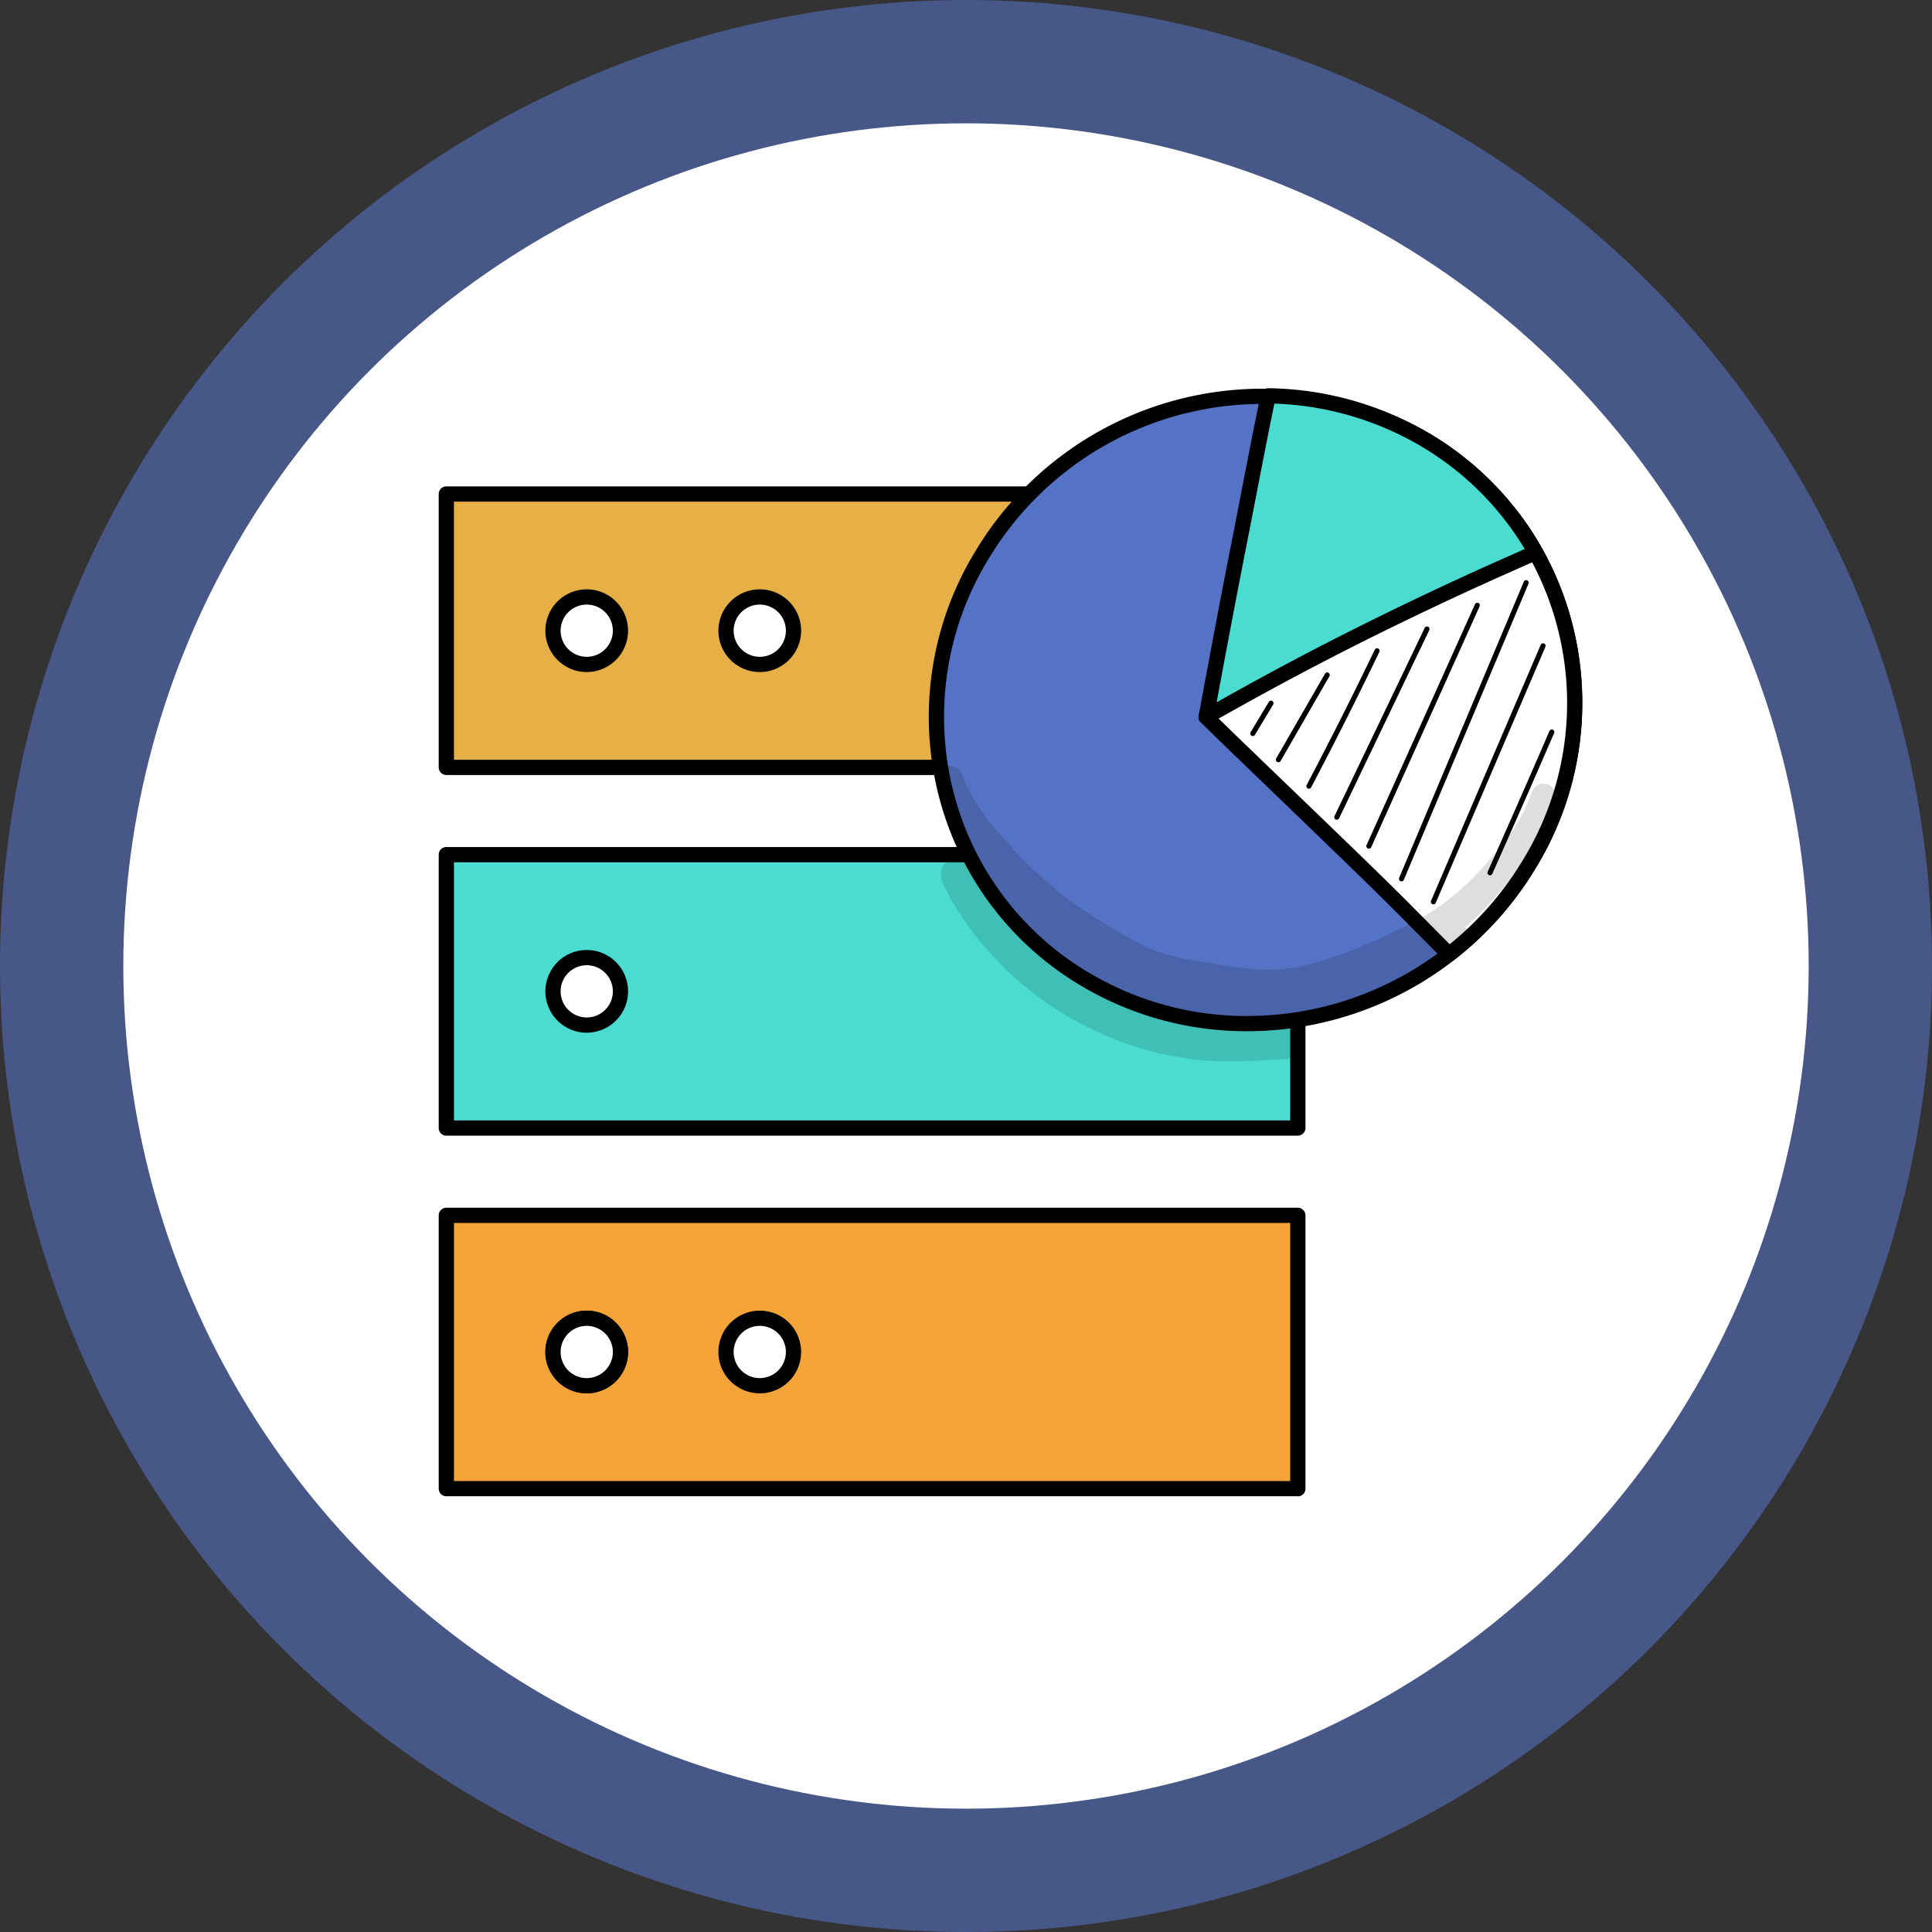 <svg xmlns="http://www.w3.org/2000/svg" xmlns:xlink="http://www.w3.org/1999/xlink" width="141" height="141" viewBox="0 0 141 141">
  <rect x="0" y="0" width="141" height="141" fill="#333333" stroke="none"/>
  <defs>
    <clipPath id="clip-path">
      <rect id="Rectángulo_366576" data-name="Rectángulo 366576" width="83.464" height="80.869" fill="none"/>
    </clipPath>
    <clipPath id="clip-path-3">
      <rect id="Rectángulo_366573" data-name="Rectángulo 366573" width="45.181" height="21.541" fill="none"/>
    </clipPath>
    <clipPath id="clip-path-4">
      <rect id="Rectángulo_366574" data-name="Rectángulo 366574" width="0.005" height="0.001" fill="none"/>
    </clipPath>
  </defs>
  <g id="Grupo_1034053" data-name="Grupo 1034053" transform="translate(5334.018 -4001.667)">
    <circle id="Elipse_8597" data-name="Elipse 8597" cx="70.5" cy="70.5" r="70.5" transform="translate(-5334.018 4001.667)" fill="#5573c6" opacity="0.58"/>
    <circle id="Elipse_8598" data-name="Elipse 8598" cx="61.5" cy="61.5" r="61.5" transform="translate(-5325.018 4010.667)" fill="#fff"/>
    <g id="Grupo_1033881" data-name="Grupo 1033881" transform="translate(-5302 4030)">
      <g id="Grupo_1033880" data-name="Grupo 1033880" clip-path="url(#clip-path)">
        <rect id="Rectángulo_366570" data-name="Rectángulo 366570" width="62.143" height="19.951" transform="translate(0.556 60.362)" fill="#f4a338"/>
        <g id="Grupo_1033879" data-name="Grupo 1033879">
          <g id="Grupo_1033878" data-name="Grupo 1033878" clip-path="url(#clip-path)">
            <path id="Trazado_782496" data-name="Trazado 782496" d="M62.7,114.6H.556A.557.557,0,0,1,0,114.047V94.1a.557.557,0,0,1,.556-.556H62.7a.557.557,0,0,1,.556.556v19.952a.557.557,0,0,1-.556.556M1.112,113.491H62.144V94.651H1.112Z" transform="translate(0 -33.734)"/>
            <rect id="Rectángulo_366571" data-name="Rectángulo 366571" width="62.144" height="19.951" transform="translate(0.556 7.721)" fill="#e6b046"/>
            <path id="Trazado_782497" data-name="Trazado 782497" d="M62.7,32.27H.556A.557.557,0,0,1,0,31.713V11.762a.557.557,0,0,1,.556-.556H62.7a.557.557,0,0,1,.556.556V31.713a.557.557,0,0,1-.556.556M1.112,31.157H62.144V12.318H1.112Z" transform="translate(0 -4.041)"/>
            <rect id="Rectángulo_366572" data-name="Rectángulo 366572" width="62.144" height="19.951" transform="translate(0.556 34.041)" fill="#4adbd1"/>
            <path id="Trazado_782498" data-name="Trazado 782498" d="M62.7,73.437H.556A.557.557,0,0,1,0,72.88V52.929a.557.557,0,0,1,.556-.556H62.7a.557.557,0,0,1,.556.556V72.88a.557.557,0,0,1-.556.556M1.112,72.324H62.144V53.485H1.112Z" transform="translate(0 -18.888)"/>
            <path id="Trazado_782499" data-name="Trazado 782499" d="M13.045,67.457a2.462,2.462,0,1,1,2.462,2.462,2.461,2.461,0,0,1-2.462-2.462" transform="translate(-4.705 -23.44)" fill="#fff"/>
            <path id="Trazado_782500" data-name="Trazado 782500" d="M15.193,70.161a3.018,3.018,0,1,1,3.018-3.018,3.022,3.022,0,0,1-3.018,3.018m0-4.924A1.906,1.906,0,1,0,17.1,67.143a1.908,1.908,0,0,0-1.905-1.905" transform="translate(-4.391 -23.126)"/>
            <path id="Trazado_782501" data-name="Trazado 782501" d="M13.045,108.623a2.462,2.462,0,1,1,2.462,2.462,2.462,2.462,0,0,1-2.462-2.462" transform="translate(-4.705 -38.286)" fill="#fff"/>
            <path id="Trazado_782502" data-name="Trazado 782502" d="M15.193,111.328a3.018,3.018,0,1,1,3.018-3.018,3.022,3.022,0,0,1-3.018,3.018m0-4.924A1.906,1.906,0,1,0,17.1,108.31a1.908,1.908,0,0,0-1.905-1.906" transform="translate(-4.391 -37.973)"/>
            <path id="Trazado_782503" data-name="Trazado 782503" d="M13.045,108.623a2.462,2.462,0,1,1,2.462,2.462,2.462,2.462,0,0,1-2.462-2.462" transform="translate(-4.705 -38.286)" fill="#fff"/>
            <path id="Trazado_782504" data-name="Trazado 782504" d="M15.193,111.328a3.018,3.018,0,1,1,3.018-3.018,3.022,3.022,0,0,1-3.018,3.018m0-4.924A1.906,1.906,0,1,0,17.1,108.31a1.908,1.908,0,0,0-1.905-1.906" transform="translate(-4.391 -37.973)"/>
            <path id="Trazado_782505" data-name="Trazado 782505" d="M32.8,108.623a2.462,2.462,0,1,1,2.462,2.462,2.462,2.462,0,0,1-2.462-2.462" transform="translate(-11.828 -38.286)" fill="#fff"/>
            <path id="Trazado_782506" data-name="Trazado 782506" d="M34.945,111.328a3.018,3.018,0,1,1,3.018-3.018,3.021,3.021,0,0,1-3.018,3.018m0-4.924a1.906,1.906,0,1,0,1.906,1.906,1.908,1.908,0,0,0-1.906-1.906" transform="translate(-11.514 -37.973)"/>
            <path id="Trazado_782507" data-name="Trazado 782507" d="M13.045,26.29a2.462,2.462,0,1,1,2.462,2.462,2.462,2.462,0,0,1-2.462-2.462" transform="translate(-4.705 -8.593)" fill="#fff"/>
            <path id="Trazado_782508" data-name="Trazado 782508" d="M15.193,28.994a3.018,3.018,0,1,1,3.018-3.018,3.022,3.022,0,0,1-3.018,3.018m0-4.924A1.906,1.906,0,1,0,17.1,25.976a1.908,1.908,0,0,0-1.905-1.905" transform="translate(-4.391 -8.28)"/>
            <path id="Trazado_782509" data-name="Trazado 782509" d="M32.8,26.29a2.462,2.462,0,1,1,2.462,2.462A2.462,2.462,0,0,1,32.8,26.29" transform="translate(-11.828 -8.593)" fill="#fff"/>
            <path id="Trazado_782510" data-name="Trazado 782510" d="M34.945,28.994a3.018,3.018,0,1,1,3.018-3.018,3.021,3.021,0,0,1-3.018,3.018m0-4.924a1.906,1.906,0,1,0,1.906,1.905,1.908,1.908,0,0,0-1.906-1.905" transform="translate(-11.514 -8.28)"/>
            <path id="Trazado_782511" data-name="Trazado 782511" d="M60.171,12.432a23.845,23.845,0,0,1,31.966-8.56,22.376,22.376,0,0,1,7.9,31.249,23.845,23.845,0,0,1-31.966,8.56,22.376,22.376,0,0,1-7.9-31.249" transform="translate(-20.491 -0.311)" fill="#5573c6"/>
            <path id="Trazado_782512" data-name="Trazado 782512" d="M79.158,46.929a23.546,23.546,0,0,1-11.682-3.073A22.6,22.6,0,0,1,56.684,29.817a23.2,23.2,0,0,1,2.694-17.983A24.432,24.432,0,0,1,92.095,3.079a22.6,22.6,0,0,1,10.792,14.039A23.206,23.206,0,0,1,100.193,35.1,24.631,24.631,0,0,1,79.158,46.929M60.329,12.411h0A22.1,22.1,0,0,0,57.76,29.537,21.494,21.494,0,0,0,68.027,42.889a22.444,22.444,0,0,0,11.137,2.93A23.51,23.51,0,0,0,99.242,34.524,22.1,22.1,0,0,0,101.81,17.4,21.494,21.494,0,0,0,91.544,4.046a23.315,23.315,0,0,0-31.215,8.365" transform="translate(-20.173 -0.002)"/>
            <path id="Trazado_782513" data-name="Trazado 782513" d="M110.015,14.848c-3.024,1.807-6.048,3.616-9.057,5.449-4.534,2.763-8.935,6.1-13.354,9.051C90.149,31.87,98.9,40.193,102.19,43.51q1.57,1.584,3.137,3.171a23.816,23.816,0,0,0,5.812-6.516,22.53,22.53,0,0,0-1.123-25.317" transform="translate(-31.594 -5.355)" fill="#fff"/>
            <path id="Trazado_782514" data-name="Trazado 782514" d="M105.013,46.923a.555.555,0,0,1-.4-.166q-1.567-1.586-3.137-3.17c-1.94-1.958-5.769-5.644-9.146-8.9-2.358-2.27-4.394-4.231-5.436-5.264a.556.556,0,0,1,.082-.857c1.662-1.109,3.354-2.3,4.991-3.444,2.725-1.912,5.543-3.889,8.383-5.619,3.01-1.834,6.086-3.673,9.061-5.451a.556.556,0,0,1,.729.142,23.04,23.04,0,0,1,1.155,25.94,24.3,24.3,0,0,1-5.947,6.668.557.557,0,0,1-.341.117M88.166,29.115c1.12,1.1,2.91,2.821,4.94,4.775,3.382,3.256,7.215,6.947,9.165,8.914q1.4,1.408,2.788,2.817a23.206,23.206,0,0,0,5.291-6.059,21.946,21.946,0,0,0-.8-24.292c-2.837,1.7-5.759,3.444-8.62,5.187-2.809,1.711-5.612,3.678-8.323,5.58-1.457,1.022-2.958,2.074-4.445,3.078" transform="translate(-31.28 -5.041)"/>
            <path id="Trazado_782515" data-name="Trazado 782515" d="M87.6,24.306q5.283-3.009,10.711-5.755,5.173-2.6,10.46-4.972c.951-.426,1.907-.855,2.867-1.277a22.141,22.141,0,0,0-8.4-8.429,23.019,23.019,0,0,0-11.111-3c-.75,3.613-1.424,7.239-2.139,10.858-.827,4.188-1.611,8.383-2.387,12.578" transform="translate(-31.594 -0.314)" fill="#4adbd1"/>
            <path id="Trazado_782516" data-name="Trazado 782516" d="M87.289,24.549a.556.556,0,0,1-.547-.658c.737-3.988,1.537-8.273,2.388-12.584q.371-1.879.732-3.759c.451-2.33.917-4.739,1.408-7.1A.556.556,0,0,1,91.815,0h.007A23.7,23.7,0,0,1,103.2,3.077a22.794,22.794,0,0,1,8.612,8.639.556.556,0,0,1-.261.782c-.806.354-1.609.714-2.408,1.072l-.455.2c-3.5,1.569-7.014,3.238-10.436,4.961-3.461,1.742-7.057,3.673-10.687,5.741a.557.557,0,0,1-.276.073M92.266,1.123c-.455,2.212-.89,4.459-1.311,6.635q-.364,1.883-.733,3.763c-.767,3.886-1.492,7.752-2.168,11.4,3.293-1.855,6.55-3.6,9.7-5.179,3.437-1.731,6.963-3.406,10.482-4.983l.454-.2q.922-.412,1.848-.824a21.692,21.692,0,0,0-7.885-7.687A22.569,22.569,0,0,0,92.266,1.123" transform="translate(-31.28)"/>
            <path id="Trazado_782517" data-name="Trazado 782517" d="M92.828,38.242a.183.183,0,0,1-.1-.026.186.186,0,0,1-.064-.254L94,35.737a.186.186,0,0,1,.318.191l-1.335,2.224a.186.186,0,0,1-.159.09" transform="translate(-33.411 -12.856)"/>
            <path id="Trazado_782518" data-name="Trazado 782518" d="M95.744,38.989a.185.185,0,0,1-.16-.278l3.566-6.19a.186.186,0,0,1,.322.185L95.906,38.9a.186.186,0,0,1-.161.093" transform="translate(-34.463 -11.695)"/>
            <path id="Trazado_782519" data-name="Trazado 782519" d="M99.23,39.933a.189.189,0,0,1-.086-.021.186.186,0,0,1-.078-.251c1.706-3.241,3.378-6.563,4.97-9.874a.185.185,0,0,1,.334.16c-1.594,3.315-3.268,6.641-4.976,9.886a.186.186,0,0,1-.164.1" transform="translate(-35.72 -10.705)"/>
            <path id="Trazado_782520" data-name="Trazado 782520" d="M102.413,41.294a.185.185,0,0,1-.168-.265l6.585-13.743a.186.186,0,0,1,.335.16l-6.585,13.742a.186.186,0,0,1-.168.105" transform="translate(-36.868 -9.802)"/>
            <path id="Trazado_782521" data-name="Trazado 782521" d="M106.075,42.434a.189.189,0,0,1-.076-.016.186.186,0,0,1-.093-.246L113.816,24.6a.185.185,0,0,1,.338.152l-7.91,17.573a.184.184,0,0,1-.169.109" transform="translate(-38.189 -8.832)"/>
            <path id="Trazado_782522" data-name="Trazado 782522" d="M109.8,43.9a.183.183,0,0,1-.072-.015.185.185,0,0,1-.1-.243l9.092-21.6a.186.186,0,1,1,.342.144l-9.093,21.6a.186.186,0,0,1-.171.113" transform="translate(-39.533 -7.909)"/>
            <path id="Trazado_782523" data-name="Trazado 782523" d="M113.441,48.161a.183.183,0,0,1-.073-.014.186.186,0,0,1-.1-.244l8.008-18.694a.186.186,0,0,1,.341.146l-8.008,18.695a.186.186,0,0,1-.171.112" transform="translate(-40.845 -10.493)"/>
            <path id="Trazado_782524" data-name="Trazado 782524" d="M119.9,49.591a.184.184,0,0,1-.075-.016.186.186,0,0,1-.094-.245c1.511-3.389,3.03-6.848,4.514-10.28a.186.186,0,0,1,.341.147c-1.486,3.433-3.006,6.894-4.516,10.283a.185.185,0,0,1-.169.11" transform="translate(-43.176 -14.043)"/>
            <g id="Grupo_1033874" data-name="Grupo 1033874" transform="translate(36.354 27.576)" opacity="0.129">
              <g id="Grupo_1033873" data-name="Grupo 1033873">
                <g id="Grupo_1033872" data-name="Grupo 1033872" clip-path="url(#clip-path-3)">
                  <path id="Trazado_782525" data-name="Trazado 782525" d="M101.152,44.405c-.735-.013-.894.736-1.119,1.285a12.365,12.365,0,0,1-.933,1.793A11.1,11.1,0,0,1,97.848,49.2c.086-.088-.676.843-1.5,1.717-.763.778-.631.625-1.148,1.119a16.845,16.845,0,0,1-4.968,3.155,30.565,30.565,0,0,1-6.754,2.54,13.117,13.117,0,0,1-3.034.254,27.646,27.646,0,0,1-3.11-.384l.017,0c-.891-.164-1.792-.267-2.675-.471a14.458,14.458,0,0,1-2.134-.621,39,39,0,0,1-6.885-4.265c-.932-.847-1.9-1.652-2.782-2.556-.735-.725-.269-.4-1.036-1.178-.017-.014-.034-.021-.051-.034a16.879,16.879,0,0,1-2.726-3.857c-.114-.263-.064-.139-.3-.774a.969.969,0,0,0-1.868,0,1.991,1.991,0,0,0,.246,1.2,14.322,14.322,0,0,0,1.349,2.5c.329.51.682,1,1.049,1.479a1.089,1.089,0,0,0-.413.82,1.134,1.134,0,0,0-.247-.087,1.373,1.373,0,0,0-1.671.948,1.785,1.785,0,0,0,.294,1.364c.018.042.037.086.058.132a12.937,12.937,0,0,0,.889,1.557,23.82,23.82,0,0,0,10.2,8.8,22.741,22.741,0,0,0,10.88,2.088c.811-.015,1.621-.051,2.429-.117a1.823,1.823,0,0,0,1.3-.416,1.3,1.3,0,0,0-.911-2.2,25.817,25.817,0,0,1-9.969-.73c1.125.132,2.27.153,3.392.244,1.3.079,2.6.308,3.9.341a32.748,32.748,0,0,0,4.2-.169,35.375,35.375,0,0,0,7.014-2.4,17.483,17.483,0,0,0,3.9-2.488c.26-.254.627-.446.751-.8a1,1,0,0,0-.111-1.018,14.381,14.381,0,0,0,1.763-1.74c.323-.366,1.351-1.436,2.109-2.447.535-.785,1.028-1.6,1.517-2.416a16.46,16.46,0,0,0,1.053-2.313c.363-.68.155-1.514-.72-1.562M60.978,52.929c-.152-.276-.311-.549-.469-.822.371.444.745.889,1.131,1.32a15.757,15.757,0,0,0,1.38,2c-.052-.051-.107-.1-.158-.148a14.818,14.818,0,0,1-1.884-2.353" transform="translate(-56.861 -43.13)"/>
                </g>
              </g>
            </g>
            <g id="Grupo_1033877" data-name="Grupo 1033877" transform="translate(56.841 42.042)" opacity="0.129">
              <g id="Grupo_1033876" data-name="Grupo 1033876">
                <g id="Grupo_1033875" data-name="Grupo 1033875" clip-path="url(#clip-path-4)">
                  <path id="Trazado_782526" data-name="Trazado 782526" d="M88.9,65.757h0" transform="translate(-88.904 -65.757)"/>
                </g>
              </g>
            </g>
          </g>
        </g>
      </g>
    </g>
  </g>
</svg>

